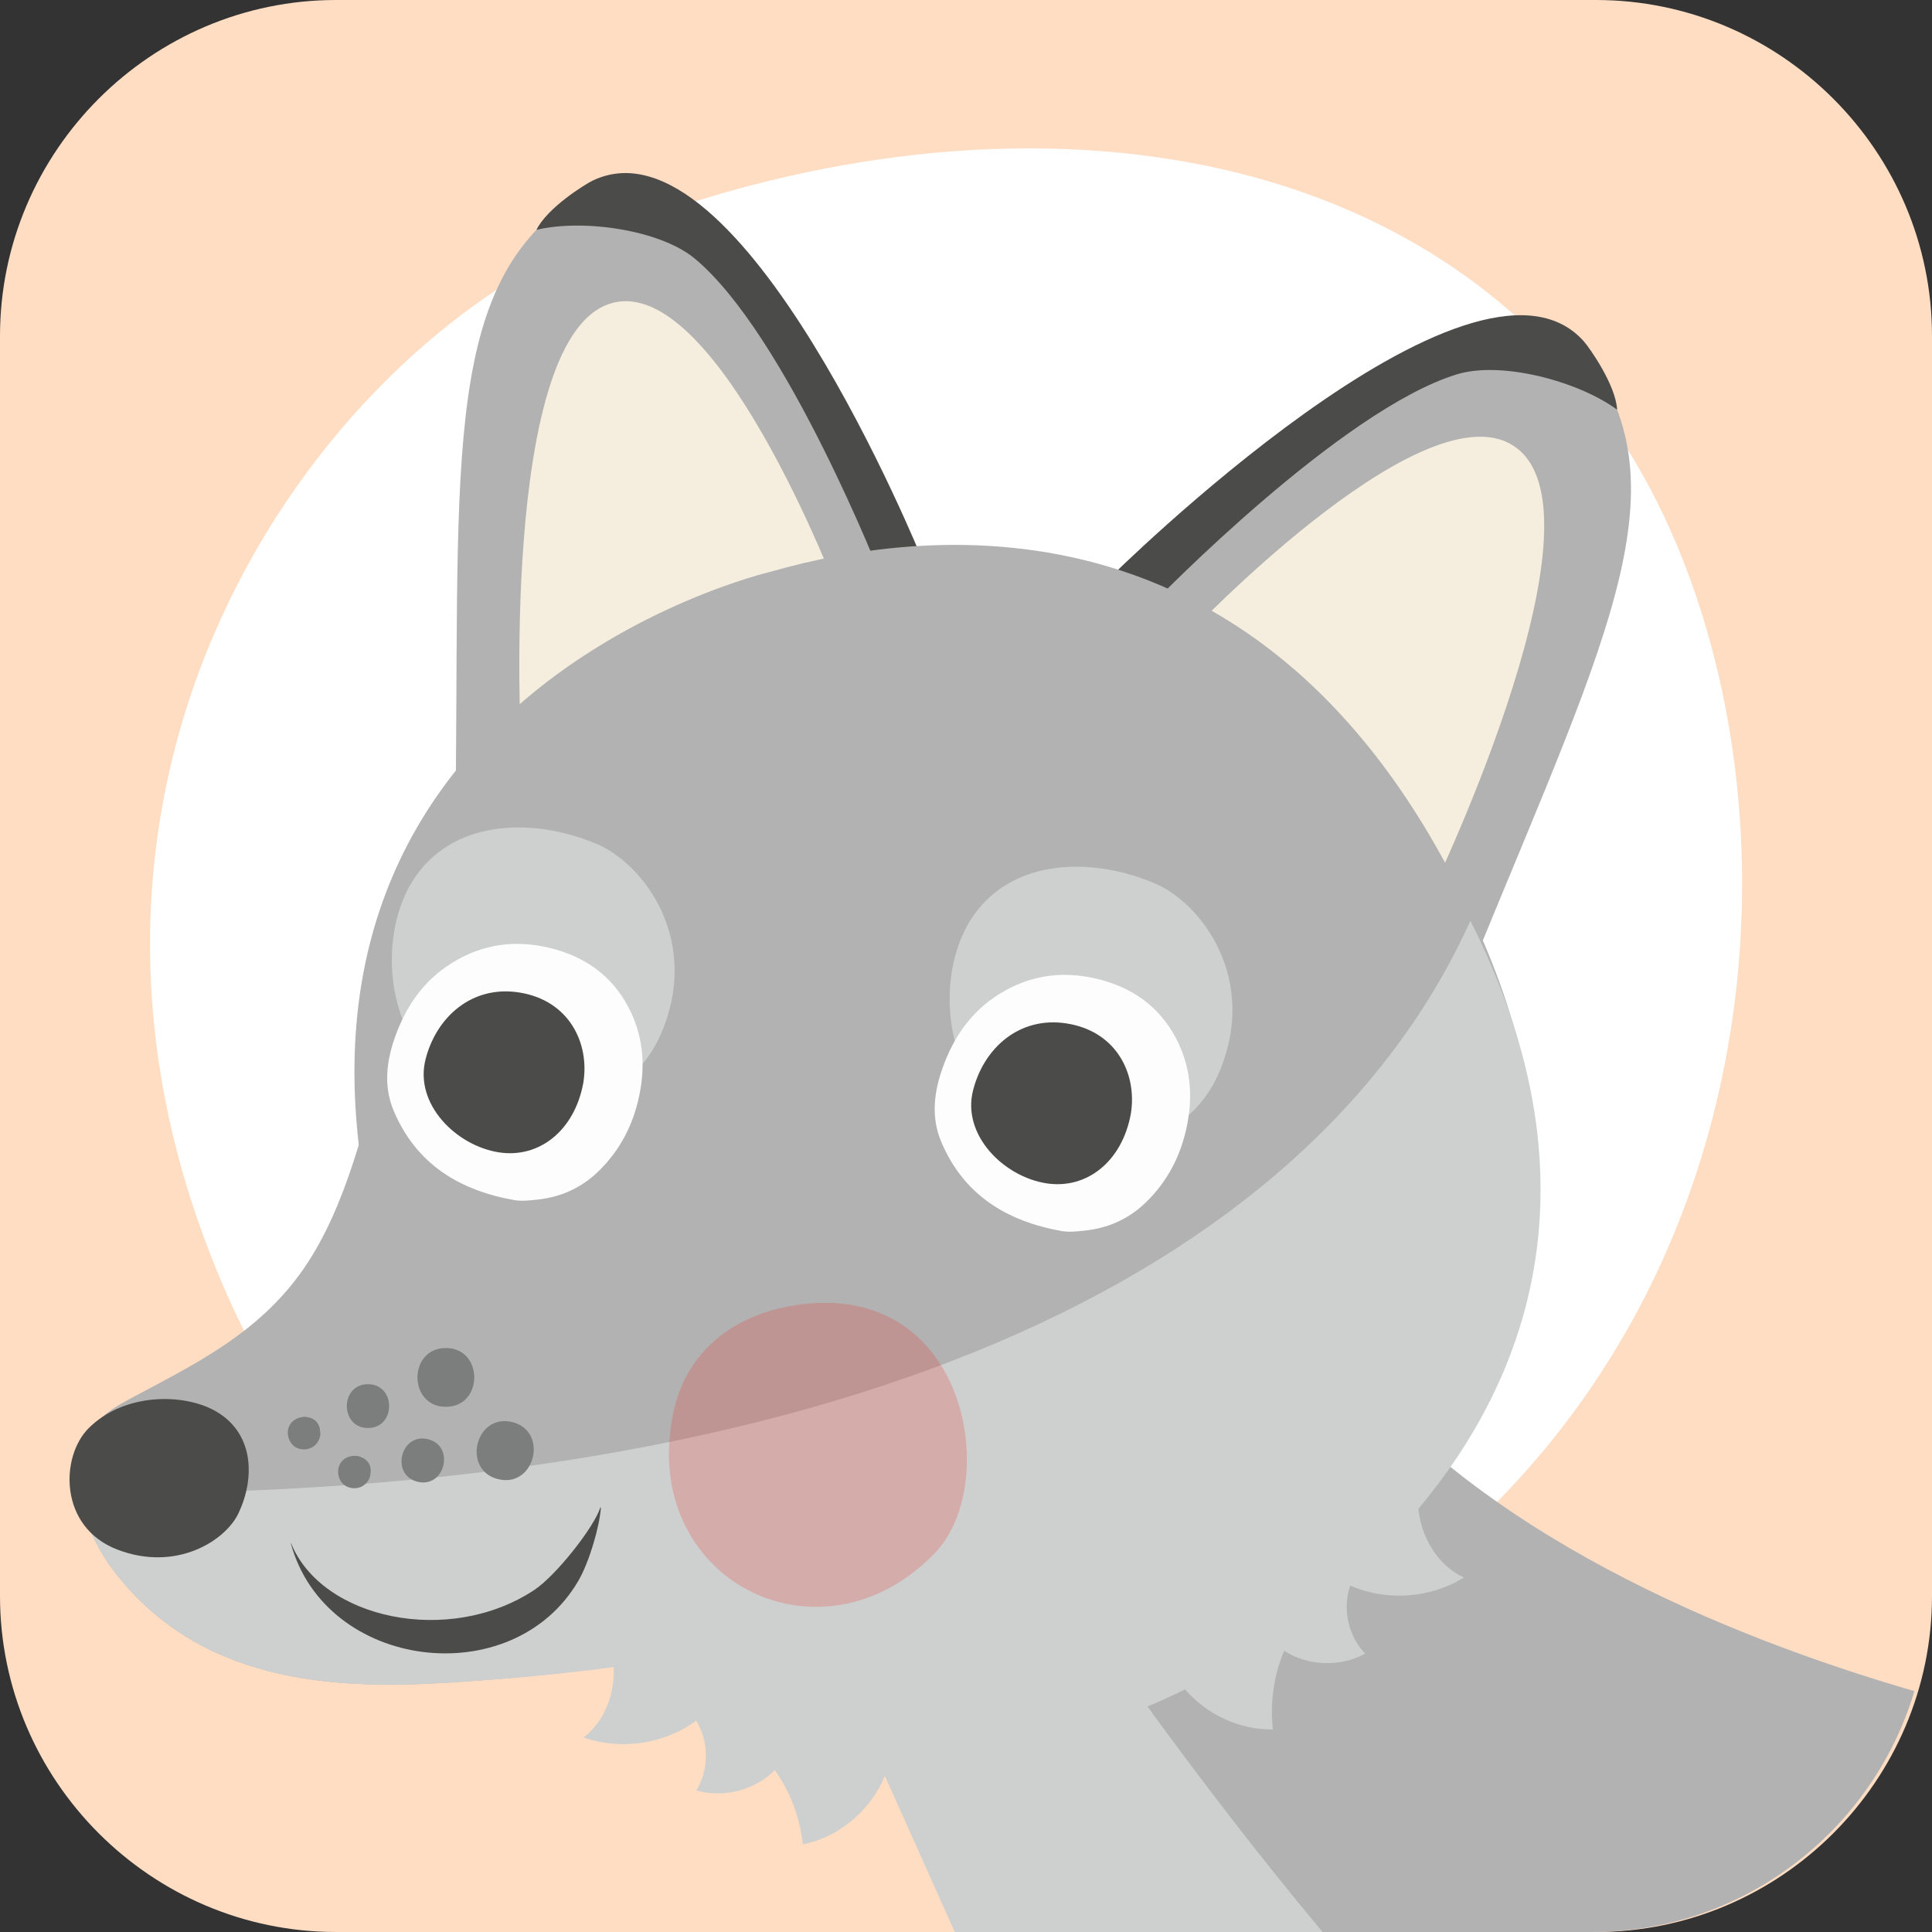 <?xml version="1.0" encoding="utf-8"?>
<!-- Generator: Adobe Illustrator 24.2.3, SVG Export Plug-In . SVG Version: 6.00 Build 0)  -->
<svg version="1.1" xmlns="http://www.w3.org/2000/svg" xmlns:xlink="http://www.w3.org/1999/xlink" x="0px" y="0px"
	 viewBox="0 0 314.216 314.215" enable-background="new 0 0 314.216 314.215" xml:space="preserve">
<rect x="0" y="0" width="314.216" height="314.215" fill="#333333" stroke="none"/>
<g id="memorygame_x5F_wolf_x5F_susi">
	<path fill="#FFDDC3" d="M259.563,314.215H54.653C24.594,314.215,0,289.622,0,259.563V54.653C0,24.594,24.594,0,54.653,0h204.91
		c30.059,0,54.653,24.594,54.653,54.653v204.91C314.215,289.622,289.622,314.215,259.563,314.215z"/>
	<path fill="#FFFFFF" d="M264.537,72.814c-34.666-55.023-107.839-58.855-168.16-34.029C51.243,57.36,0.312,127.43,36.927,210.569
		c36.928,83.85,152.245,81.193,198.393,41.347C293.5,201.682,293.01,118.007,264.537,72.814z"/>
	<g>
		<path fill="#B2B2B2" d="M311.348,275.041c-30.215-8.772-71.699-25.645-94.484-55.804l-63.785,42.666l17.454,52.312h88.423
			C283.642,314.215,304.629,297.621,311.348,275.041z"/>
		<path fill="#B2B2B2" d="M149.997,91.021c0,0-32.381-71.389-52.55-61.082c-25.121,12.838-22.805,39.821-23.306,96.76
			L149.997,91.021z"/>
		<path fill="#F5EEDE" d="M136.511,97.014c0,0-20.489-54.312-37.869-47.422s-13.898,71.584-13.898,71.584L136.511,97.014z"/>
		<path fill="#4B4B4A" d="M87.246,37.385c1.759-3.608,7.968-7.451,9.149-8.015c24.039-11.48,53.602,61.652,53.602,61.652
			l-6.578,3.094c0,0-15.483-39.634-30.408-52.047C107.357,37.366,94.799,35.569,87.246,37.385z"/>
		<path fill="#B2B2B2" d="M182.981,92.206c0,0,58.535-54.203,73.393-36.578c18.505,21.952,5.689,46.353-16.299,99.969
			L182.981,92.206z"/>
		<path fill="#F5EEDE" d="M193.269,103.147c0,0,40.644-42.872,54.232-29.554s-15.195,72.639-15.195,72.639L193.269,103.147z"/>
		<path fill="#4B4B4A" d="M263.006,66.636c-0.228-4.079-4.537-10.133-5.422-11.128c-18.025-20.252-77.239,38.608-77.239,38.608
			l7.586,3.587c0,0,30.158-31.076,49.056-36.835C244.146,58.687,256.636,61.954,263.006,66.636z"/>
		<path fill="#B2B2B2" d="M125.389,92.975c0,0-90.778,20.931-62.164,116.262c25.481,84.894,90.869,79.475,117.704,70.449
			c31.533-10.607,92.104-54.905,59.705-127.95S150.937,85.626,125.389,92.975z"/>
		<g>
			<path fill="#B2B2B2" d="M63.124,168.803c-3.574,13.193-6.636,27.231-13.697,37.479c-7.436,10.793-18.19,15.776-28.289,21.216
				c-2.58,1.39-5.28,2.974-6.909,6.038c-3.529,6.636-0.189,16.085,4.138,21.773c13.864,18.226,35.237,19.548,54.47,18.357
				c15.496-0.96,30.962-2.847,46.337-5.653c8.315-1.518,16.589-3.528,24.608-6.952C276.933,204.198,70.763,140.6,63.124,168.803z"/>
		</g>
		<path fill="#CED0D0" d="M230.678,245.389c18.001-21.417,28.261-51.805,11.052-90.193c-0.842-1.878-1.706-3.689-2.583-5.457
			c-26.075,57.744-103.467,94.067-226.167,93.129c0.692,4.558,2.872,9.136,5.387,12.443c13.864,18.225,35.237,19.548,54.47,18.357
			c9.639-0.597,18.186-1.364,26.967-2.53c0.195,4.337-1.442,8.773-4.903,11.439c6.061,2.136,13.148,1.082,18.325-2.726
			c2.086,3.384,2.099,7.939,0.03,11.333c4.425,1.299,9.516-0.018,12.756-3.3c2.517,3.555,4.102,7.763,4.554,12.095
			c5.922-1.191,11.051-5.572,13.35-11.134l11.362,25.37h59.818c-10.272-12.283-20.007-25.038-28.48-36.675
			c1.975-0.821,4.021-1.748,6.12-2.781c3.533,4.075,8.873,6.611,14.283,6.506c-0.494-4.328,0.144-8.779,1.833-12.794
			c3.873,2.504,9.128,2.689,13.168,0.465c-2.754-2.868-3.725-7.318-2.42-11.072c5.877,2.599,13.025,2.096,18.48-1.299
			C233.798,254.557,231.159,250.059,230.678,245.389z"/>
		<path fill="#4B4B4A" d="M34.884,229.405c6.297,3.446,6.736,10.721,3.895,16.718c-2.126,4.487-10.145,9.55-19.661,5.91
			c-9.597-3.671-9.293-15.135-4.732-19.723C20.134,226.525,29.711,226.574,34.884,229.405z"/>
		<path fill="#CED0D0" d="M67.064,143.343c6.158-9.91,19.156-10.6,29.871-6.129c8.017,3.345,17.065,15.965,10.56,30.938
			c-6.56,15.101-27.044,14.623-35.242,7.447C61.92,166.552,62.007,151.483,67.064,143.343z"/>
		<path fill="#CED0D0" d="M157.785,149.73c6.158-9.91,19.156-10.6,29.871-6.129c8.017,3.345,17.064,15.965,10.56,30.938
			c-6.56,15.101-27.044,14.623-35.242,7.447C152.64,172.939,152.727,157.87,157.785,149.73z"/>
		<g>
			<path fill="#FDFDFD" d="M83.629,195.18c-8.945-1.59-15.973-5.873-19.618-14.572c-1.663-3.97-1.158-8.066,0.267-12.036
				c1.778-4.954,4.626-9.095,9.19-11.937c4.943-3.078,10.204-3.83,15.844-2.488c5.68,1.352,10.116,4.434,12.85,9.581
				c2.394,4.507,2.872,9.338,1.818,14.407c-0.997,4.792-3.096,8.868-6.57,12.287c-2.844,2.8-6.258,4.313-10.2,4.7
				C86.035,195.238,84.857,195.389,83.629,195.18z"/>
			<path fill="#4B4B4A" d="M94.855,176.187c-1.449,7.73-7.192,12.245-13.731,11.226c-6.944-1.083-13.746-7.853-11.921-15.094
				c1.736-6.891,7.523-12.106,15.21-10.909C92.643,162.691,95.948,169.76,94.855,176.187z"/>
		</g>
		<g>
			<path fill="#FDFDFD" d="M172.678,200.217c-8.945-1.59-15.973-5.873-19.618-14.572c-1.663-3.97-1.158-8.066,0.267-12.036
				c1.778-4.954,4.626-9.095,9.19-11.937c4.943-3.078,10.204-3.83,15.844-2.488c5.68,1.352,10.116,4.434,12.85,9.581
				c2.394,4.507,2.872,9.338,1.818,14.407c-0.997,4.792-3.096,8.868-6.57,12.287c-2.844,2.8-6.258,4.313-10.2,4.7
				C175.084,200.276,173.905,200.426,172.678,200.217z"/>
			<path fill="#4B4B4A" d="M183.903,181.225c-1.449,7.73-7.192,12.245-13.731,11.226c-6.944-1.083-13.746-7.853-11.921-15.094
				c1.736-6.891,7.523-12.106,15.21-10.909C181.692,167.729,184.996,174.798,183.903,181.225z"/>
		</g>
		<path opacity="0.25" fill="#EB4238" d="M151.987,252.639c-18.617,19.25-48.051,4.276-42.509-22.745
			c2.019-10.045,9.892-16.387,20.859-17.762C157.681,208.705,162.764,241.74,151.987,252.639z"/>
		<g>
			<path fill="#7C7E7E" d="M72.514,228.8c-6.153,0-6.163-9.562,0-9.562C78.667,219.237,78.677,228.8,72.514,228.8L72.514,228.8z"/>
		</g>
		<g>
			<path fill="#7C7E7E" d="M59.847,232.248c-4.585,0-4.592-7.125,0-7.125C64.432,225.123,64.44,232.248,59.847,232.248
				L59.847,232.248z"/>
		</g>
		<g>
			<path fill="#7C7E7E" d="M52.051,232.685c0.02,0.28,0.006,0.178-0.042-0.306c0.032,0.235,0.063,0.471,0.095,0.706
				c0.03,0.662-0.317,1.418-0.778,1.878c-0.984,0.984-2.786,1.057-3.757,0c-0.939-1.023-1.093-2.753,0-3.757
				c0.439-0.403,0.932-0.651,1.525-0.731c0.353-0.079,0.706-0.063,1.059,0.047c-0.484-0.047-0.586-0.061-0.306-0.042
				C51.093,230.559,51.974,231.432,52.051,232.685L52.051,232.685z"/>
		</g>
		<g>
			<path fill="#7C7E7E" d="M81.057,240.575c-5.986-1.425-3.781-10.73,2.215-9.302C89.257,232.697,87.053,242.002,81.057,240.575
				L81.057,240.575z"/>
		</g>
		<g>
			<path fill="#7C7E7E" d="M67.936,240.995c-4.46-1.062-2.817-7.995,1.65-6.931C74.046,235.126,72.403,242.059,67.936,240.995
				L67.936,240.995z"/>
		</g>
		<g>
			<path fill="#7C7E7E" d="M60.25,239.615c-0.046,0.277-0.036,0.175,0.03-0.307c-0.024,0.236-0.047,0.473-0.071,0.709
				c-0.124,0.651-0.637,1.306-1.192,1.647c-1.185,0.729-2.955,0.383-3.654-0.87c-0.677-1.213-0.426-2.931,0.87-3.654
				c0.52-0.29,1.058-0.417,1.653-0.357c0.362,0.005,0.702,0.102,1.019,0.291c-0.46-0.158-0.556-0.195-0.288-0.112
				C59.811,237.324,60.465,238.378,60.25,239.615L60.25,239.615z"/>
		</g>
		<path fill="#4B4B4A" d="M47.339,250.994c5.016,12.36,25.716,16.74,39.529,7.615c3.62-2.391,9.782-10.301,10.757-13.399
			c0.019-0.061,0.109-0.044,0.104,0.02c-0.243,3.137-1.893,8.83-3.674,11.88c-10.685,18.297-41.122,14.569-46.756-6.097
			L47.339,250.994z"/>
	</g>
</g>
<g id="Layer_1">
</g>
</svg>
